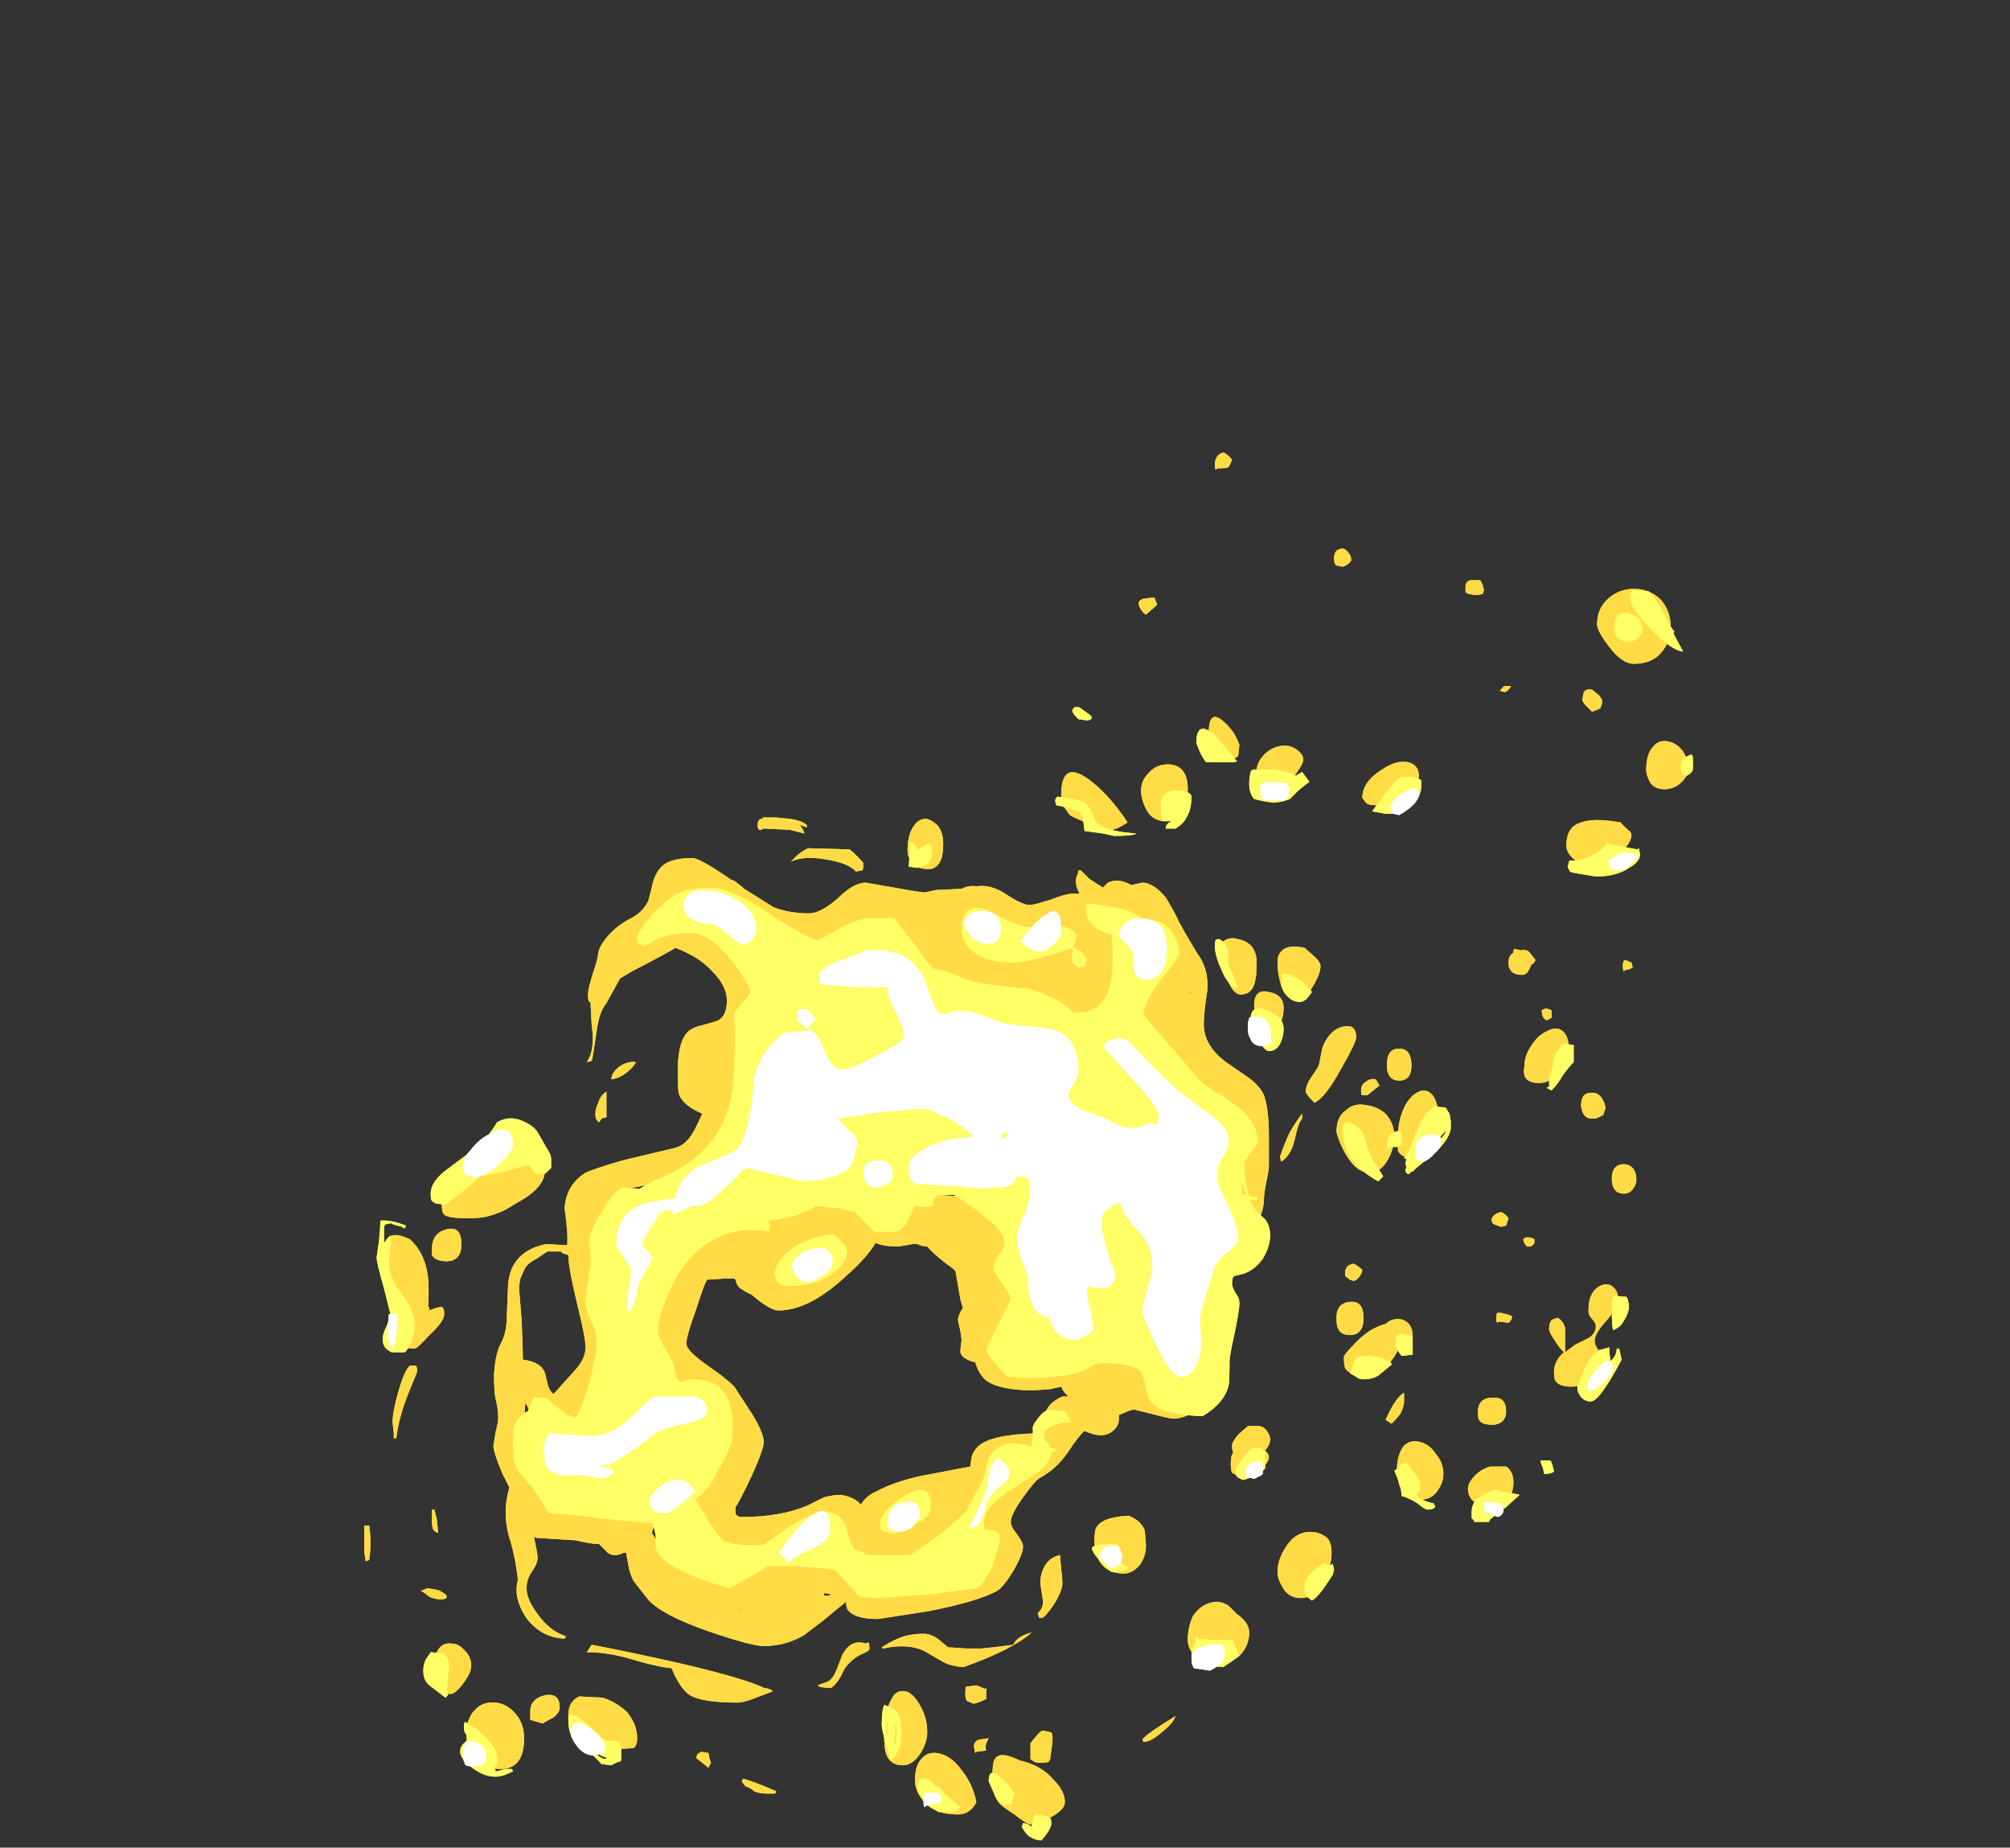 <?xml version="1.0" encoding="UTF-8" standalone="no"?>
<svg xmlns:ffdec="https://www.free-decompiler.com/flash" xmlns:xlink="http://www.w3.org/1999/xlink" ffdec:objectType="frame" height="526.05px" width="572.4px" xmlns="http://www.w3.org/2000/svg">
  <rect width="100%" height="100%" fill="#333333" stroke="none"/>
  <g transform="matrix(1.0, 0.0, 0.0, 1.0, 259.95, 395.85)">
    <use ffdec:characterId="1518" height="56.45" transform="matrix(7.0, 0.0, 0.0, 7.0, -156.2, -267.05)" width="54.05" xlink:href="#shape0"/>
    <use ffdec:characterId="1518" height="56.45" transform="matrix(7.0, 0.0, 0.0, 7.0, -156.2, -267.05)" width="54.05" xlink:href="#shape0"/>
  </g>
  <defs>
    <g id="shape0" transform="matrix(1.0, 0.0, 0.0, 1.0, 29.1, 50.75)">
      <path d="M23.7 -42.65 Q23.3 -42.15 22.55 -42.15 22.05 -42.15 21.5 -42.9 21.05 -43.5 21.05 -43.75 21.05 -44.4 21.5 -44.8 21.95 -45.2 22.55 -45.2 23.15 -45.2 23.6 -44.8 24.05 -44.35 24.05 -43.6 24.05 -43.1 23.7 -42.65 M24.5 -37.35 Q24.2 -37.05 23.8 -37.05 23.3 -37.05 23.15 -37.45 23.05 -37.65 23.05 -37.85 23.05 -38.5 23.35 -38.8 23.55 -39.05 23.9 -39.0 24.25 -38.95 24.5 -38.65 24.75 -38.35 24.75 -37.85 24.75 -37.6 24.5 -37.35 M16.4 -45.35 L16.45 -45.15 16.4 -45.0 Q16.3 -44.95 16.05 -44.95 L15.8 -45.0 Q15.75 -45.0 15.8 -45.0 15.75 -45.05 15.7 -45.05 L15.7 -45.3 Q15.7 -45.5 15.9 -45.55 L16.3 -45.55 16.4 -45.35 M6.2 -50.45 Q6.1 -50.2 6.05 -50.15 6.0 -50.1 5.6 -50.1 L5.55 -50.05 Q5.5 -50.05 5.5 -50.25 5.5 -50.65 5.85 -50.75 6.05 -50.65 6.2 -50.45 M3.1 -44.7 L3.15 -44.55 2.7 -44.15 Q2.6 -44.2 2.5 -44.35 2.4 -44.5 2.4 -44.65 2.45 -44.75 2.6 -44.8 L3.05 -44.85 Q3.05 -44.8 3.1 -44.7 M10.95 -46.65 Q11.05 -46.55 11.05 -46.35 10.9 -46.15 10.7 -46.1 L10.45 -46.15 Q10.35 -46.2 10.35 -46.45 10.35 -46.65 10.45 -46.75 10.5 -46.8 10.7 -46.85 10.85 -46.8 10.95 -46.65 M6.45 -38.4 L6.3 -38.3 Q6.2 -38.25 6.0 -38.25 L5.25 -39.3 Q5.25 -40.3 5.8 -39.85 6.3 -39.45 6.5 -38.85 L6.45 -38.4 M8.55 -38.8 Q8.85 -38.7 9.0 -38.5 9.1 -38.4 9.1 -38.25 9.1 -38.1 8.85 -37.75 8.55 -37.3 8.3 -37.1 L7.7 -37.1 Q7.3 -37.3 7.2 -37.45 L7.2 -37.8 Q7.2 -38.15 7.55 -38.5 8.0 -38.9 8.55 -38.8 M1.95 -35.7 Q1.45 -35.35 1.0 -35.35 L0.35 -35.65 Q-0.35 -35.95 -0.4 -36.0 L-0.65 -36.35 Q-0.75 -36.6 -0.75 -36.8 -0.75 -38.35 0.5 -37.35 0.95 -37.0 1.4 -36.45 1.8 -35.95 1.95 -35.7 M2.8 -37.7 Q3.05 -38.0 3.45 -38.05 3.85 -38.1 4.1 -37.9 4.4 -37.65 4.4 -37.05 4.4 -36.7 4.2 -36.3 3.95 -35.75 3.5 -35.75 2.9 -35.75 2.65 -36.35 2.5 -36.7 2.5 -37.0 2.5 -37.4 2.8 -37.7 M3.95 -31.85 Q4.1 -31.5 4.8 -30.35 5.25 -29.75 5.2 -28.9 5.05 -27.95 5.05 -27.5 5.05 -26.55 6.1 -25.85 L6.9 -25.3 Q7.35 -24.95 7.5 -24.6 7.7 -24.05 7.7 -22.95 L7.7 -21.75 Q7.7 -21.55 7.6 -21.1 7.5 -20.6 7.5 -20.4 7.5 -19.9 7.2 -19.35 L6.25 -20.7 6.3 -24.0 2.7 -26.4 2.05 -28.35 Q2.05 -29.5 2.85 -30.0 L1.85 -31.2 Q1.95 -30.8 1.95 -30.45 L1.3 -28.2 -1.0 -27.7 -5.95 -29.35 -7.35 -31.1 -9.65 -30.3 -12.15 -30.9 Q-12.95 -30.95 -13.5 -31.3 L-15.3 -32.15 Q-15.3 -31.95 -15.6 -31.6 L-14.55 -30.55 -13.2 -28.85 -14.35 -22.95 Q-14.7 -22.1 -15.3 -21.7 -16.2 -21.15 -18.45 -20.8 L-18.1 -20.3 Q-17.85 -20.05 -17.85 -19.8 L-18.15 -19.2 Q-18.5 -18.95 -19.25 -19.15 L-19.45 -13.05 -20.0 -12.0 Q-20.65 -11.15 -21.4 -11.15 L-22.25 -11.55 -22.55 -12.1 -22.65 -10.45 -20.25 -7.9 -17.3 -7.2 -17.4 -6.8 -17.25 -6.55 -15.8 -7.85 -15.8 -8.5 Q-15.8 -9.15 -15.3 -9.55 L-15.1 -12.7 -15.6 -12.5 Q-16.15 -12.3 -16.25 -12.3 -16.6 -12.3 -16.8 -12.9 L-17.25 -14.4 Q-17.25 -15.6 -16.8 -16.55 -16.4 -17.45 -15.35 -18.6 L-9.9 -20.85 -8.75 -20.75 -8.5 -21.05 -8.25 -21.05 Q-8.35 -20.8 -8.35 -20.6 L-6.9 -20.75 Q-5.7 -20.5 -4.85 -20.5 L-4.55 -20.5 Q-2.65 -20.5 -2.2 -19.25 L-2.2 -17.8 Q-2.2 -17.35 -2.35 -16.7 L-1.8 -13.75 1.15 -14.25 3.0 -13.2 4.9 -11.85 Q4.25 -11.45 3.85 -11.45 3.65 -11.45 3.1 -11.6 L2.3 -11.8 Q2.15 -11.85 1.85 -11.7 L1.6 -11.6 1.6 -11.45 Q1.6 -11.15 1.35 -10.95 0.95 -10.6 0.2 -10.95 0.0 -10.8 -0.5 -10.05 -0.95 -9.4 -1.6 -9.05 -1.8 -8.95 -2.3 -8.25 -2.8 -7.55 -2.8 -7.25 -2.8 -7.05 -2.55 -6.75 -2.3 -6.4 -2.3 -6.25 -2.3 -5.95 -2.7 -5.25 -3.1 -4.6 -3.35 -4.45 -4.15 -4.0 -6.25 -3.6 L-8.2 -3.3 Q-9.2 -3.3 -9.45 -3.7 -9.5 -3.8 -9.5 -4.0 -9.95 -3.65 -10.35 -3.3 L-11.2 -2.65 Q-11.95 -2.2 -12.85 -2.2 -13.35 -2.2 -15.1 -2.8 -17.1 -3.5 -17.6 -4.15 L-18.15 -4.85 Q-18.3 -5.15 -18.35 -5.45 L-18.45 -6.0 -18.55 -6.0 Q-18.7 -5.9 -18.9 -5.9 -19.15 -5.9 -19.3 -6.1 L-19.55 -6.35 Q-19.9 -6.35 -20.5 -6.5 L-22.1 -6.6 -22.2 -6.65 Q-22.05 -5.95 -22.05 -5.8 -22.05 -5.55 -22.3 -5.2 -22.5 -4.9 -22.5 -4.55 -22.5 -4.1 -22.05 -3.5 -21.55 -2.8 -20.9 -2.6 L-20.95 -2.5 Q-21.95 -2.55 -22.55 -3.4 -23.05 -4.2 -22.85 -4.9 -22.95 -5.75 -23.15 -6.45 -23.35 -7.0 -23.35 -7.7 -23.35 -8.1 -23.2 -8.65 L-23.5 -9.25 Q-23.85 -10.1 -23.85 -10.35 L-23.75 -10.95 Q-23.65 -11.3 -23.65 -11.5 -23.65 -11.65 -23.7 -12.0 -23.8 -12.4 -23.8 -12.55 -23.85 -13.2 -23.8 -13.5 -23.75 -14.15 -23.5 -14.6 -23.3 -15.0 -23.3 -15.7 L-23.25 -16.9 Q-23.15 -18.25 -21.7 -18.55 L-20.85 -18.5 Q-20.8 -18.9 -20.95 -20.0 -20.9 -20.95 -20.1 -21.45 -19.8 -21.6 -18.6 -21.95 L-16.5 -22.45 Q-16.05 -22.55 -15.75 -23.05 -15.6 -23.3 -15.35 -23.85 -16.15 -24.2 -16.3 -24.65 -16.35 -24.8 -16.35 -25.55 -16.35 -26.6 -16.05 -27.05 -15.85 -27.35 -15.35 -27.45 -14.8 -27.6 -14.7 -27.65 -14.35 -27.85 -14.35 -28.45 -14.35 -29.05 -14.95 -29.65 -15.5 -30.25 -16.45 -30.6 -16.65 -30.45 -18.2 -29.65 L-18.7 -29.35 Q-19.2 -28.45 -19.25 -28.35 -19.55 -28.0 -19.65 -27.2 -19.8 -26.15 -19.85 -26.0 L-20.05 -25.95 Q-19.7 -26.45 -19.85 -27.45 L-19.9 -28.4 -19.95 -28.4 Q-20.0 -28.45 -20.0 -28.7 -20.0 -28.9 -19.85 -29.4 -19.65 -30.0 -19.6 -30.25 -19.6 -30.55 -19.3 -30.95 -18.9 -31.45 -18.35 -31.75 -17.8 -32.0 -17.55 -32.5 -17.5 -32.65 -17.35 -33.3 -17.2 -33.75 -16.95 -33.95 -16.6 -34.25 -15.75 -34.25 -15.45 -34.25 -14.15 -33.35 L-14.1 -33.35 Q-14.0 -33.3 -13.7 -33.05 L-13.65 -33.0 -12.45 -32.25 Q-11.8 -32.0 -11.0 -32.0 -10.55 -32.0 -9.85 -32.6 -9.2 -33.25 -8.7 -33.25 L-6.7 -32.9 -6.3 -32.85 -5.85 -32.95 -4.8 -33.0 Q-4.5 -33.15 -4.2 -33.1 -3.6 -33.2 -2.95 -32.75 -2.5 -32.45 -2.15 -32.35 L-1.95 -32.35 Q-1.85 -32.35 -1.2 -32.55 -0.55 -32.8 -0.3 -32.8 L0.0 -32.8 -0.05 -32.9 Q-0.15 -33.1 -0.15 -33.3 -0.15 -33.45 -0.1 -33.55 -0.05 -33.65 -0.05 -33.75 L0.05 -33.75 0.4 -33.4 Q0.7 -33.2 0.95 -33.05 1.05 -33.15 1.15 -33.25 1.6 -33.45 2.1 -33.15 L2.55 -33.25 Q3.0 -33.25 3.5 -32.65 3.75 -32.25 3.95 -31.85 M4.5 -28.8 L4.45 -28.8 4.55 -28.7 4.5 -28.8 M7.2 -30.0 Q7.2 -29.45 7.15 -29.3 7.05 -28.7 6.55 -28.7 6.2 -28.7 5.9 -29.6 L5.7 -30.5 Q5.7 -30.8 5.9 -30.9 6.15 -31.05 6.45 -30.95 7.2 -30.8 7.2 -30.0 M8.2 -30.45 Q8.45 -30.75 9.15 -30.6 L9.6 -30.2 Q9.8 -30.0 9.8 -29.85 9.8 -29.55 9.5 -29.05 9.2 -28.5 8.85 -28.5 8.3 -28.5 8.15 -29.25 8.05 -29.6 8.05 -30.05 8.05 -30.3 8.2 -30.45 M21.15 -40.85 L21.25 -40.7 21.25 -40.5 Q21.2 -40.45 21.2 -40.35 L21.1 -40.3 20.85 -40.2 20.6 -40.45 Q20.45 -40.6 20.45 -40.7 L20.5 -40.95 Q20.55 -41.15 20.85 -41.1 L21.15 -40.85 M22.3 -35.4 Q22.45 -35.3 22.45 -35.2 22.45 -34.9 22.05 -34.5 L20.3 -34.05 Q19.8 -34.4 19.8 -34.75 19.8 -35.3 20.1 -35.55 20.65 -35.95 22.0 -35.7 L22.3 -35.4 M17.1 -41.05 Q17.2 -41.2 17.3 -41.25 L17.55 -41.25 Q17.45 -41.05 17.3 -41.0 L17.1 -41.05 M13.2 -36.65 Q12.75 -36.4 12.0 -36.4 11.75 -36.4 11.65 -36.5 L11.5 -36.7 Q11.5 -37.35 12.3 -37.85 12.9 -38.25 13.35 -38.15 13.8 -38.05 13.8 -37.6 13.8 -36.95 13.2 -36.65 M17.95 -30.5 Q18.25 -30.55 18.35 -30.35 L18.55 -30.1 18.45 -29.95 18.4 -29.95 18.3 -29.75 Q18.2 -29.5 18.0 -29.5 17.6 -29.5 17.5 -29.75 17.45 -29.8 17.45 -30.0 17.45 -30.3 17.65 -30.4 17.65 -30.55 17.7 -30.55 L17.95 -30.5 M22.5 -29.8 Q22.35 -29.7 22.2 -29.7 L22.15 -29.65 Q22.1 -29.65 22.1 -29.85 22.1 -30.1 22.2 -30.1 L22.45 -30.0 22.5 -29.8 M19.2 -27.75 L19.0 -27.65 Q18.8 -27.75 18.8 -28.05 18.95 -28.2 19.2 -28.05 L19.2 -27.75 M19.6 -27.25 Q19.9 -27.05 19.9 -26.5 L19.6 -25.65 Q19.2 -25.1 18.7 -25.1 18.2 -25.1 18.1 -25.4 18.05 -25.6 18.1 -25.8 18.1 -26.25 18.4 -26.65 18.65 -27.05 19.0 -27.2 19.35 -27.4 19.6 -27.25 M21.4 -24.1 L21.3 -23.8 21.2 -23.75 Q21.05 -23.65 20.85 -23.65 20.55 -23.65 20.45 -23.95 20.4 -24.1 20.4 -24.2 20.4 -24.7 20.8 -24.7 21.25 -24.75 21.4 -24.1 M12.2 -25.0 L11.7 -24.6 11.5 -24.6 Q11.45 -24.6 11.45 -24.8 11.45 -25.05 11.65 -25.15 11.8 -25.3 12.05 -25.25 L12.2 -25.0 M13.0 -26.5 Q13.5 -26.5 13.5 -25.8 13.5 -25.2 13.0 -25.2 12.65 -25.2 12.55 -25.5 12.5 -25.6 12.5 -25.85 12.5 -26.5 13.0 -26.5 M13.8 -24.75 Q14.15 -24.9 14.4 -24.55 14.65 -24.15 14.65 -23.1 14.65 -22.85 14.35 -22.5 14.0 -22.05 13.55 -22.05 13.1 -22.05 12.95 -22.35 12.95 -22.45 12.95 -22.95 12.95 -23.55 13.2 -24.1 13.45 -24.6 13.8 -24.75 M12.45 -23.85 Q12.8 -23.45 12.8 -22.95 12.8 -22.45 12.55 -22.0 12.25 -21.45 11.8 -21.45 11.25 -21.45 10.8 -22.25 10.55 -22.7 10.45 -23.1 10.45 -23.75 10.85 -24.0 11.15 -24.3 11.65 -24.2 12.1 -24.15 12.45 -23.85 M17.0 -19.3 Q16.85 -19.35 16.8 -19.4 L16.75 -19.55 Q16.85 -19.8 17.15 -19.85 17.3 -19.8 17.45 -19.6 L17.35 -19.3 17.15 -19.25 17.0 -19.3 M12.95 -14.25 Q12.85 -14.0 12.6 -13.7 L11.7 -13.15 Q11.05 -13.15 10.8 -13.5 10.75 -13.65 10.75 -13.95 10.75 -14.05 11.1 -14.4 11.45 -14.8 11.85 -15.05 12.2 -15.25 12.45 -15.3 12.65 -15.5 12.95 -15.5 13.2 -15.5 13.4 -15.3 13.55 -15.1 13.55 -14.8 13.55 -14.25 12.95 -14.25 M17.15 -15.75 L17.35 -15.7 Q17.55 -15.65 17.6 -15.6 17.55 -15.4 17.45 -15.35 L17.05 -15.4 17.0 -15.35 Q16.95 -15.35 16.95 -15.55 16.95 -15.8 17.05 -15.75 L17.15 -15.75 M21.65 -21.2 Q21.65 -21.8 22.15 -21.8 22.65 -21.75 22.65 -21.15 22.65 -21.0 22.55 -20.85 22.4 -20.6 22.15 -20.6 21.8 -20.6 21.7 -20.9 21.65 -21.05 21.65 -21.2 M18.5 -18.6 Q18.45 -18.5 18.35 -18.45 L18.2 -18.45 Q18.05 -18.6 18.05 -18.75 18.2 -18.9 18.5 -18.75 L18.5 -18.6 M19.75 -14.15 L20.15 -14.45 Q20.65 -14.7 20.75 -14.75 21.0 -14.95 21.0 -15.2 21.0 -15.35 20.85 -15.5 20.7 -15.65 20.7 -15.85 20.7 -16.7 21.3 -16.9 21.55 -16.95 21.7 -16.8 21.9 -16.65 21.9 -16.35 21.9 -15.95 21.4 -15.4 20.95 -14.9 20.95 -14.6 20.95 -14.45 21.1 -14.25 21.25 -14.1 21.25 -13.95 21.25 -13.6 21.0 -13.25 20.65 -12.75 20.0 -12.75 19.5 -12.75 19.35 -13.0 19.3 -13.1 19.3 -13.35 19.3 -13.8 19.7 -14.15 19.5 -14.35 19.35 -14.6 19.1 -14.95 19.1 -15.1 19.1 -15.35 19.2 -15.45 19.25 -15.5 19.45 -15.55 19.65 -15.45 19.75 -15.15 L19.75 -14.15 M11.25 -26.95 Q11.25 -26.75 10.65 -25.7 10.0 -24.5 9.55 -24.3 9.2 -24.65 9.2 -24.75 9.2 -25.0 9.4 -25.3 L9.7 -25.75 Q9.75 -25.85 9.8 -26.15 9.85 -26.45 9.9 -26.6 10.2 -27.3 10.75 -27.4 11.25 -27.5 11.25 -26.95 M7.1 -28.25 Q7.1 -28.95 7.7 -28.8 8.3 -28.7 8.3 -28.15 8.3 -27.95 8.25 -27.75 8.1 -27.3 7.85 -27.15 7.6 -27.25 7.35 -27.65 7.1 -28.0 7.1 -28.25 M8.15 -22.1 Q8.3 -22.55 8.55 -23.1 8.85 -23.6 9.05 -23.85 L9.05 -23.65 Q8.9 -23.5 8.75 -22.8 8.6 -22.15 8.2 -21.9 L8.15 -22.1 M11.0 -17.1 L10.8 -17.25 10.8 -17.45 Q10.8 -17.5 10.9 -17.65 11.05 -17.75 11.15 -17.75 11.35 -17.65 11.5 -17.5 11.5 -17.4 11.4 -17.25 11.3 -17.1 11.15 -17.05 L11.0 -17.1 M11.0 -14.85 Q10.6 -14.85 10.5 -15.15 10.45 -15.25 10.45 -15.55 10.45 -16.15 11.0 -16.2 11.55 -16.25 11.55 -15.55 11.55 -14.85 11.0 -14.85 M7.3 -11.15 Q7.55 -11.1 7.65 -10.9 7.75 -10.75 7.75 -10.6 7.75 -10.4 7.55 -10.15 7.7 -10.0 7.7 -9.9 7.7 -9.65 7.4 -9.45 7.15 -9.35 6.45 -9.1 6.3 -9.2 6.2 -9.25 6.15 -9.35 6.15 -9.6 6.15 -9.85 6.2 -10.0 L6.25 -10.05 Q6.2 -10.2 6.2 -10.35 6.2 -10.5 6.45 -10.8 L6.85 -11.15 7.3 -11.15 M2.45 -5.5 Q2.15 -5.15 1.8 -5.15 1.05 -5.15 0.75 -5.75 0.6 -6.1 0.6 -6.4 0.6 -6.95 0.7 -7.05 0.95 -7.45 2.0 -7.5 2.5 -7.3 2.65 -6.9 L2.7 -6.3 Q2.7 -5.85 2.45 -5.5 M4.6 -1.9 Q4.4 -2.15 4.4 -2.45 4.4 -2.95 4.6 -3.4 4.95 -3.95 5.55 -4.0 5.8 -4.0 6.05 -3.85 L6.4 -3.5 Q6.9 -3.15 6.9 -2.75 6.9 -2.25 6.55 -1.85 6.15 -1.5 5.5 -1.5 L4.6 -1.9 M10.2 -6.35 Q10.25 -6.3 10.25 -5.95 10.25 -5.5 9.95 -4.9 9.6 -4.15 9.0 -4.15 8.45 -4.15 8.2 -4.7 8.05 -4.95 8.05 -5.25 8.05 -5.7 8.4 -6.25 8.9 -7.0 9.7 -6.8 10.15 -6.65 10.2 -6.35 M17.45 -8.15 Q17.2 -7.8 16.95 -7.8 16.45 -7.8 16.15 -8.0 15.8 -8.2 15.8 -8.6 15.8 -8.85 16.1 -9.15 16.35 -9.4 16.7 -9.5 L17.35 -9.5 Q17.65 -9.3 17.65 -8.85 17.65 -8.5 17.45 -8.15 M16.8 -11.2 Q16.35 -11.2 16.25 -11.4 16.2 -11.5 16.2 -11.7 16.2 -12.3 16.8 -12.3 17.35 -12.35 17.35 -11.75 17.35 -11.45 17.15 -11.3 17.0 -11.2 16.8 -11.2 M13.2 -12.4 L13.2 -12.15 Q13.2 -11.95 13.05 -11.65 12.9 -11.45 12.7 -11.25 12.65 -11.25 12.6 -11.3 L12.45 -11.4 Q12.55 -11.65 12.75 -12.0 13.0 -12.4 13.2 -12.5 L13.2 -12.4 M13.85 -10.5 Q14.25 -10.4 14.5 -10.0 14.8 -9.65 14.8 -9.2 14.8 -8.85 14.55 -8.5 14.3 -8.15 13.85 -8.15 13.25 -8.15 13.0 -8.75 L12.9 -9.25 Q12.9 -10.0 13.2 -10.35 13.45 -10.6 13.85 -10.5 M3.35 1.3 Q2.9 1.7 2.6 1.7 L2.55 1.6 Q2.75 1.35 3.9 0.65 3.8 0.95 3.35 1.3 M-12.9 -35.9 L-12.35 -35.9 -11.85 -35.85 Q-11.35 -35.8 -11.1 -35.6 L-11.1 -35.5 -11.4 -35.6 Q-11.25 -35.45 -11.2 -35.25 L-11.8 -35.4 -12.85 -35.45 -12.95 -35.4 Q-13.1 -35.35 -13.1 -35.6 -13.1 -35.8 -12.95 -35.85 L-12.9 -35.8 -12.9 -35.9 M-6.25 -35.85 Q-6.0 -35.8 -5.75 -35.55 -5.55 -35.25 -5.55 -34.85 -5.55 -34.55 -5.6 -34.3 -5.75 -33.8 -6.15 -33.8 -6.65 -33.8 -6.85 -34.1 -7.0 -34.3 -7.0 -34.55 -7.0 -35.2 -6.75 -35.55 -6.55 -35.85 -6.25 -35.85 M-8.8 -34.05 L-8.8 -34.0 Q-8.8 -33.75 -8.85 -33.75 L-9.1 -33.7 Q-9.4 -34.05 -10.35 -34.2 -11.25 -34.35 -11.75 -34.1 L-11.45 -34.4 Q-11.25 -34.55 -11.05 -34.65 L-9.35 -34.6 Q-9.0 -34.3 -8.8 -34.05 M-25.75 -17.85 Q-26.2 -17.85 -26.35 -18.1 L-26.35 -18.35 Q-26.35 -19.0 -25.75 -19.15 -25.15 -19.3 -25.15 -18.55 -25.15 -18.25 -25.25 -18.1 -25.4 -17.85 -25.75 -17.85 M-25.95 -20.15 Q-25.95 -20.4 -25.65 -20.8 -25.35 -21.2 -24.9 -21.6 -23.65 -22.55 -22.4 -22.35 L-21.75 -21.55 Q-21.75 -20.85 -22.85 -20.25 L-23.35 -19.95 Q-23.65 -19.8 -24.0 -19.7 -24.3 -19.6 -24.9 -19.6 -25.7 -19.6 -25.85 -19.75 -25.95 -19.85 -25.95 -20.15 M-27.5 -18.85 L-27.25 -18.75 Q-26.7 -18.25 -26.55 -17.45 -26.45 -17.0 -26.5 -16.0 -26.45 -16.0 -26.45 -15.85 L-26.2 -15.95 -25.95 -16.0 -25.9 -15.95 Q-25.85 -15.9 -25.85 -15.7 -25.85 -15.4 -26.45 -14.85 -26.95 -14.3 -27.05 -14.3 -27.9 -14.3 -27.95 -15.05 -28.0 -15.45 -27.8 -16.2 L-28.35 -18.0 Q-28.35 -18.45 -28.25 -18.65 -28.05 -19.05 -27.5 -18.85 M-27.3 -12.5 Q-27.7 -11.5 -27.8 -10.65 L-27.9 -10.65 -27.9 -10.85 -27.95 -11.3 Q-27.95 -11.75 -27.7 -12.6 -27.45 -13.45 -27.25 -13.6 L-27.0 -13.6 Q-26.95 -13.55 -26.95 -13.35 L-27.3 -12.5 M-26.15 -7.35 L-26.1 -6.85 -26.1 -6.8 Q-26.25 -6.85 -26.3 -6.95 -26.35 -7.05 -26.35 -7.3 L-26.35 -7.75 -26.25 -7.75 -26.15 -7.35 M-29.1 -6.0 L-29.1 -7.1 -28.9 -7.1 Q-28.8 -6.4 -28.9 -5.7 L-29.05 -5.65 Q-29.05 -5.75 -29.1 -6.0 M-26.0 -4.1 Q-26.2 -4.1 -26.45 -4.2 -26.55 -4.3 -26.8 -4.45 L-26.65 -4.5 -26.55 -4.55 Q-26.05 -4.5 -25.95 -4.4 L-25.8 -4.3 Q-25.75 -4.25 -25.75 -4.2 -25.75 -4.1 -26.0 -4.1 M-26.3 -1.0 Q-26.3 -2.4 -25.55 -2.3 -25.25 -2.3 -25.0 -2.0 -24.75 -1.75 -24.75 -1.4 -24.75 -1.1 -25.1 -0.65 -25.4 -0.25 -25.6 -0.25 -26.15 -0.25 -26.25 -0.6 L-26.3 -1.0 M-8.3 -18.6 Q-8.65 -18.0 -9.5 -17.25 -11.0 -15.85 -12.25 -15.85 -12.6 -15.85 -13.35 -16.5 -13.6 -16.6 -13.8 -16.75 -13.95 -16.85 -14.0 -17.1 L-14.05 -17.15 -14.4 -17.15 -15.15 -17.1 Q-15.25 -17.0 -15.6 -15.9 -16.0 -14.8 -16.0 -14.5 -16.0 -14.2 -15.05 -13.55 -14.05 -12.85 -13.95 -12.6 L-13.3 -11.6 Q-12.85 -10.85 -12.85 -10.5 -12.85 -10.2 -13.35 -9.1 -13.85 -8.05 -14.0 -7.85 L-14.0 -7.6 Q-13.95 -7.45 -13.7 -7.45 -12.2 -7.45 -11.1 -7.9 L-10.4 -8.25 Q-10.0 -8.35 -9.7 -8.35 -9.15 -8.25 -8.9 -7.95 -8.7 -8.3 -8.25 -8.5 -7.6 -8.85 -6.55 -9.1 L-4.45 -9.5 -4.4 -9.85 Q-4.35 -10.1 -4.15 -10.3 -3.65 -10.8 -1.8 -10.85 L-1.45 -11.55 Q-1.3 -12.1 -0.7 -12.35 L-0.45 -12.35 Q-0.65 -12.5 -0.75 -12.75 L-1.2 -12.65 -1.85 -12.6 Q-3.25 -12.6 -3.8 -13.0 -4.1 -13.25 -4.25 -13.75 L-4.3 -13.75 Q-4.8 -13.9 -4.85 -14.15 -4.85 -14.35 -4.8 -14.65 L-4.85 -15.0 -4.95 -15.45 Q-4.95 -15.65 -4.75 -15.95 L-4.85 -16.3 -5.05 -17.45 -5.15 -17.55 Q-5.85 -18.05 -6.2 -18.45 -6.4 -18.45 -6.6 -18.55 L-6.8 -18.55 -7.35 -18.45 Q-8.0 -18.45 -8.3 -18.6 M-5.3 -19.3 L-5.3 -19.3 M-18.05 -25.95 Q-18.15 -25.75 -18.4 -25.55 -18.7 -25.3 -19.05 -25.25 -19.05 -25.5 -18.75 -25.75 -18.4 -26.0 -18.05 -25.95 M-19.25 -24.75 L-19.25 -24.25 Q-19.25 -23.9 -19.25 -23.7 -19.35 -23.7 -19.45 -23.65 L-19.55 -23.5 -19.65 -23.6 Q-19.7 -23.65 -19.7 -23.85 -19.7 -24.05 -19.6 -24.25 -19.5 -24.6 -19.25 -24.75 M-20.95 -18.15 Q-21.1 -18.2 -21.1 -18.25 L-21.65 -18.25 -22.1 -17.95 Q-22.4 -17.8 -22.55 -17.6 L-22.75 -17.15 Q-22.8 -16.95 -22.8 -16.7 L-22.7 -15.45 Q-22.65 -14.35 -22.65 -13.85 -21.9 -13.75 -21.75 -13.3 L-21.65 -12.9 Q-21.6 -12.6 -21.4 -12.45 L-20.5 -13.45 Q-20.1 -13.9 -20.1 -14.35 -20.1 -14.75 -20.45 -16.15 -20.8 -17.6 -20.8 -18.1 L-20.95 -18.15 M-19.85 -2.25 Q-18.25 -1.95 -16.05 -1.45 -13.55 -0.85 -12.85 -0.5 -12.5 -0.45 -12.5 -0.35 L-13.3 -0.05 Q-13.7 0.1 -13.9 0.1 -15.35 0.1 -15.85 -0.2 -16.25 -0.45 -16.6 -1.3 -17.2 -1.35 -18.35 -1.7 -19.25 -1.95 -20.05 -1.95 L-19.85 -2.25 M-19.4 -0.1 Q-18.8 0.1 -18.4 0.5 -18.0 1.0 -18.0 1.55 -18.0 1.85 -18.15 1.95 L-18.85 2.0 Q-19.35 2.0 -20.15 1.35 -20.8 0.8 -20.8 0.6 -20.8 0.05 -20.35 -0.15 L-19.4 -0.1 M-11.65 -5.95 Q-11.05 -6.1 -10.7 -5.85 L-9.7 -7.05 -10.0 -7.1 Q-10.35 -7.1 -11.45 -6.35 -11.9 -6.0 -12.35 -5.85 L-11.65 -5.95 M-13.8 -3.65 L-13.8 -3.7 -13.85 -3.65 -13.8 -3.65 M-3.7 -9.25 L-3.4 -8.9 Q-3.2 -8.7 -3.05 -8.65 L-2.3 -9.7 Q-2.7 -9.75 -3.15 -9.55 L-3.7 -9.25 M-4.05 -8.35 L-5.0 -6.8 -6.6 -5.9 -3.75 -6.7 Q-3.95 -7.15 -3.95 -7.3 -3.95 -7.65 -3.85 -7.8 L-3.4 -8.5 -3.7 -8.65 -3.95 -8.75 -4.05 -8.35 M-10.4 -4.25 L-10.2 -4.25 -10.1 -4.3 -10.35 -4.35 -10.35 -4.4 -10.4 -4.3 -10.4 -4.25 M-9.9 -1.2 L-9.65 -1.85 Q-9.3 -2.5 -8.7 -2.3 L-8.6 -2.35 Q-8.55 -2.3 -8.55 -2.1 -8.55 -2.0 -8.8 -1.9 -9.2 -1.75 -9.55 -1.3 L-9.7 -1.0 Q-9.85 -0.7 -10.1 -0.5 -10.6 -0.5 -10.65 -0.6 -10.55 -0.65 -10.25 -0.75 -10.05 -0.85 -9.9 -1.2 M-7.05 -0.35 Q-6.75 -0.25 -6.5 0.2 -6.2 0.7 -6.2 1.3 -6.2 1.75 -6.5 2.2 -6.8 2.65 -7.2 2.65 -7.75 2.65 -7.9 2.1 -7.95 1.85 -7.95 1.55 -7.95 0.45 -7.65 -0.05 -7.45 -0.45 -7.05 -0.35 M-6.35 -2.7 Q-6.0 -2.7 -5.65 -2.4 L-5.35 -2.15 -4.6 -2.1 -4.0 -2.1 -3.5 -2.15 -2.7 -2.25 Q-2.55 -2.6 -1.95 -2.75 -2.75 -2.05 -4.7 -1.35 -5.15 -1.35 -5.55 -1.55 L-6.15 -1.9 Q-6.85 -2.35 -8.0 -2.1 L-8.05 -2.15 Q-7.65 -2.4 -7.4 -2.5 -6.95 -2.7 -6.35 -2.7 M-1.45 -5.4 Q-1.25 -5.8 -0.8 -5.9 L-0.75 -5.35 Q-0.7 -4.9 -0.7 -4.75 -0.7 -4.5 -0.95 -4.05 -1.25 -3.55 -1.5 -3.35 L-1.65 -3.35 -1.7 -3.55 Q-1.45 -3.75 -1.5 -4.1 L-1.6 -4.75 Q-1.6 -5.1 -1.45 -5.4 M-4.6 -0.55 L-4.2 -0.6 Q-4.05 -0.55 -3.85 -0.45 L-3.8 -0.5 -3.8 -0.3 Q-3.8 0.05 -3.8 -0.05 L-4.0 0.05 -4.3 0.15 -4.55 0.05 Q-4.65 0.0 -4.65 -0.25 -4.65 -0.6 -4.6 -0.55 M-1.1 1.55 Q-1.1 1.75 -1.2 2.4 L-1.25 2.5 Q-1.35 2.55 -1.55 2.55 -1.8 2.55 -1.85 2.5 L-2.0 2.4 -2.0 1.75 -1.75 1.45 Q-1.55 1.2 -1.45 1.25 L-1.2 1.3 Q-1.1 1.3 -1.1 1.55 M-1.05 3.25 Q-0.6 3.7 -0.6 4.15 -0.6 4.45 -1.15 4.75 -1.65 5.05 -2.0 5.05 -2.15 5.05 -2.65 4.65 -3.2 4.3 -3.3 4.15 -3.45 3.95 -3.5 3.7 L-3.55 3.2 Q-3.55 2.5 -3.45 2.4 -3.25 2.05 -2.45 2.45 -1.55 2.65 -1.05 3.25 M-3.7 1.55 L-3.8 1.75 Q-3.85 1.95 -3.8 2.05 L-4.2 2.1 -4.25 2.15 -4.3 1.9 Q-4.3 1.65 -4.05 1.6 L-3.7 1.55 M-4.8 2.85 Q-4.35 3.4 -4.2 4.15 -4.45 4.65 -4.95 4.65 -5.95 4.65 -6.4 4.05 -6.7 3.65 -6.7 3.25 -6.7 2.6 -6.35 2.3 -6.05 2.05 -5.6 2.2 -5.15 2.35 -4.8 2.85 M-13.7 3.2 Q-13.4 3.25 -12.35 3.7 L-12.35 3.75 -12.4 3.8 -12.7 3.8 Q-13.05 3.8 -13.25 3.7 L-13.3 3.65 Q-13.45 3.55 -13.6 3.5 L-13.75 3.3 Q-13.7 3.25 -13.7 3.2 M-15.4 2.1 L-15.1 2.15 -15.05 2.4 -15.0 2.55 -15.1 2.75 -15.6 2.35 -15.55 2.2 -15.4 2.1 M-22.35 0.8 L-22.35 0.45 Q-22.35 -0.05 -21.75 -0.2 -21.15 -0.3 -21.15 0.3 -21.15 0.5 -21.4 0.7 L-21.85 0.95 -22.35 0.8 M-22.6 1.55 Q-22.6 2.8 -23.55 2.8 -24.4 2.8 -24.75 2.1 -24.95 1.75 -24.95 1.4 -24.95 0.7 -24.55 0.35 -24.25 0.05 -23.75 0.1 -23.3 0.15 -22.95 0.55 -22.6 0.95 -22.6 1.55" fill="#ffdc45" fill-rule="evenodd" stroke="none"/>
      <path d="M24.15 -43.4 L24.55 -42.65 Q24.05 -42.7 23.2 -43.6 22.4 -44.45 22.4 -44.8 22.4 -45.05 22.45 -45.1 L22.5 -45.15 23.15 -45.1 Q23.45 -44.8 23.9 -43.95 L23.95 -43.8 24.2 -43.45 24.15 -43.4 M23.4 -43.65 L23.4 -43.55 23.5 -43.55 23.4 -43.65 M24.9 -38.45 Q24.95 -38.45 24.95 -38.2 L24.95 -37.85 24.9 -37.75 24.85 -37.7 Q24.8 -37.65 24.7 -37.6 L24.5 -37.7 Q24.45 -37.8 24.45 -38.0 24.45 -38.15 24.55 -38.25 24.6 -38.35 24.85 -38.45 L24.9 -38.45 M22.7 -44.85 L22.65 -44.85 Q22.7 -44.7 22.85 -44.5 22.7 -44.7 22.7 -44.85 M22.75 -43.25 Q22.6 -43.05 22.35 -43.05 21.95 -43.05 21.8 -43.35 21.75 -43.45 21.75 -43.6 21.75 -44.35 22.35 -44.2 22.55 -44.15 22.75 -44.0 22.9 -43.8 22.9 -43.55 22.9 -43.4 22.75 -43.25 M7.05 -37.85 Q8.3 -37.9 8.65 -37.65 L8.8 -37.6 9.05 -37.75 9.35 -37.35 Q9.2 -37.25 8.9 -37.0 8.6 -36.7 8.55 -36.65 L8.25 -36.55 7.9 -36.5 7.55 -36.55 7.1 -36.65 Q6.95 -36.85 6.95 -36.95 6.9 -37.0 6.9 -37.3 6.9 -37.55 6.95 -37.7 6.95 -37.8 7.05 -37.85 M6.15 -38.15 L5.15 -38.15 Q5.05 -38.25 4.9 -38.55 4.75 -38.9 4.75 -38.95 4.75 -39.85 5.45 -39.3 5.7 -39.05 6.35 -38.25 L6.4 -38.2 Q6.4 -38.15 6.15 -38.15 M0.45 -40.05 L0.5 -39.95 Q0.45 -39.85 0.3 -39.85 L-0.05 -39.9 Q-0.3 -40.15 -0.3 -40.25 L-0.25 -40.35 -0.15 -40.4 Q0.0 -40.4 0.1 -40.3 L0.45 -40.05 M0.5 -36.1 L0.65 -35.75 Q0.9 -35.35 2.3 -35.25 2.2 -35.15 1.4 -35.15 L0.95 -35.25 0.2 -35.35 0.15 -35.75 Q0.1 -36.0 0.0 -36.15 -0.25 -36.2 -0.5 -36.3 L-0.95 -36.4 -1.0 -36.6 -0.95 -36.7 -0.9 -36.75 -0.25 -36.65 0.15 -36.55 Q0.4 -36.35 0.5 -36.1 M3.95 -37.0 Q4.2 -37.0 4.35 -36.95 4.55 -36.85 4.55 -36.75 4.55 -36.3 4.4 -36.0 4.25 -35.65 3.9 -35.45 L3.5 -35.45 Q3.5 -35.65 3.75 -35.75 L3.35 -35.75 Q3.3 -36.05 3.3 -36.45 3.3 -37.0 3.95 -37.0 M0.45 -32.4 L1.65 -32.2 Q2.4 -32.0 2.6 -31.7 3.3 -31.85 3.75 -31.25 4.05 -30.8 4.05 -30.4 4.05 -30.2 3.3 -29.3 2.6 -28.35 2.6 -27.9 2.6 -27.85 3.6 -26.7 L4.9 -25.2 Q5.15 -24.95 5.85 -24.55 L6.55 -24.05 Q7.25 -23.4 7.25 -22.7 7.25 -22.65 6.95 -22.25 6.75 -22.0 6.7 -21.8 L6.75 -21.1 Q6.8 -20.75 6.9 -20.5 7.25 -20.45 7.25 -20.4 L7.2 -20.35 6.95 -20.35 6.95 -20.25 Q7.15 -19.9 7.55 -19.55 7.75 -19.3 7.75 -18.9 7.75 -18.45 7.45 -17.95 7.05 -17.4 6.5 -17.3 L6.3 -17.25 Q6.2 -17.2 6.2 -16.95 6.2 -16.8 6.35 -16.55 6.5 -16.35 6.5 -16.15 6.5 -15.85 6.3 -14.9 6.1 -14.0 6.1 -13.8 6.1 -12.9 6.05 -12.75 5.85 -12.05 5.0 -11.55 3.6 -11.6 3.1 -11.95 2.75 -12.2 2.7 -12.7 2.6 -13.25 2.45 -13.4 2.1 -13.7 1.0 -13.7 0.8 -13.7 0.6 -13.65 0.35 -13.5 0.15 -13.4 -0.6 -13.1 -2.25 -13.1 L-2.95 -13.15 -3.45 -13.7 Q-3.8 -14.15 -3.8 -14.3 L-2.8 -16.3 Q-2.8 -16.45 -3.15 -16.95 -3.5 -17.4 -3.5 -17.55 -3.5 -17.75 -3.3 -18.1 -3.05 -18.45 -3.05 -18.55 -3.05 -19.05 -3.85 -19.65 -4.25 -20.0 -5.1 -20.55 L-5.75 -20.55 Q-5.9 -20.45 -5.95 -20.35 L-5.95 -20.15 Q-6.0 -20.0 -6.7 -20.1 L-7.0 -19.5 Q-7.15 -19.15 -7.5 -19.05 L-8.35 -19.05 -9.15 -19.85 -9.8 -20.0 -10.75 -20.1 Q-11.05 -19.85 -11.8 -19.65 -12.45 -19.5 -12.65 -19.5 L-12.6 -19.3 -12.65 -19.05 Q-14.75 -19.45 -16.15 -17.6 -16.6 -16.95 -16.9 -16.1 -17.15 -15.45 -17.15 -15.1 -17.15 -14.8 -17.0 -14.55 L-16.5 -13.65 Q-16.5 -13.55 -16.45 -13.3 -16.4 -13.1 -16.3 -12.95 L-16.1 -12.95 Q-15.95 -13.05 -15.75 -13.05 -14.45 -13.05 -14.2 -11.9 -14.1 -11.5 -14.1 -11.05 L-14.15 -10.55 Q-14.15 -10.35 -14.65 -9.45 -15.2 -8.35 -15.65 -8.2 -14.85 -6.8 -14.45 -6.45 -13.85 -6.3 -13.5 -6.3 L-13.0 -6.3 -12.8 -6.35 -11.75 -7.1 Q-10.85 -7.65 -10.35 -7.65 -9.7 -7.65 -9.5 -7.0 L-9.35 -6.5 Q-9.25 -6.2 -9.1 -6.1 -8.85 -6.05 -8.75 -5.95 -8.65 -5.9 -8.45 -5.9 L-6.9 -5.9 Q-5.7 -6.65 -4.75 -7.55 L-4.6 -7.7 -4.05 -8.75 Q-3.85 -9.05 -3.75 -9.7 -3.55 -10.3 -2.85 -10.45 -2.25 -10.45 -1.95 -10.3 L-1.95 -10.4 Q-1.9 -10.8 -1.9 -11.0 -1.95 -11.15 -1.7 -11.45 -1.45 -11.8 -1.2 -11.8 L-0.6 -11.75 Q-0.55 -11.7 -0.35 -11.35 L-0.45 -11.3 Q-0.9 -11.3 -1.2 -11.1 -1.45 -10.95 -1.45 -10.8 -1.45 -10.65 -1.3 -10.45 -1.2 -10.35 -1.2 -10.25 L-1.0 -10.25 -0.95 -10.15 -1.15 -10.05 Q-1.2 -9.65 -1.65 -9.3 L-2.65 -8.65 Q-3.35 -8.2 -3.6 -7.9 -4.0 -7.5 -3.85 -6.95 L-3.5 -6.9 -3.35 -6.85 Q-3.25 -6.8 -3.25 -6.55 -3.25 -6.35 -3.45 -5.8 -3.6 -5.3 -3.65 -5.2 -3.75 -5.15 -3.85 -4.9 -3.9 -4.75 -4.2 -4.55 L-6.1 -4.3 -8.25 -4.15 -8.95 -4.2 -9.4 -4.7 -9.95 -5.3 -10.85 -5.4 -11.55 -5.45 -12.75 -5.45 Q-12.85 -5.3 -13.55 -4.95 -14.2 -4.55 -14.25 -4.55 -17.05 -5.35 -17.25 -6.2 L-17.25 -6.7 Q-17.3 -7.0 -17.4 -7.2 L-18.65 -7.3 -20.75 -7.55 -21.6 -7.6 Q-22.05 -8.45 -22.75 -9.2 -23.05 -9.55 -23.05 -10.25 -23.05 -11.0 -23.0 -11.15 -22.85 -11.55 -22.45 -11.75 L-22.2 -12.3 -21.7 -12.3 -21.3 -11.95 -20.85 -11.6 -20.5 -11.5 Q-20.3 -11.75 -19.95 -12.9 -19.65 -14.05 -19.65 -14.5 -19.65 -15.05 -19.9 -15.45 -20.1 -15.9 -20.1 -16.25 L-20.05 -16.8 Q-19.95 -17.25 -19.95 -17.45 -19.85 -17.7 -19.9 -18.05 L-19.95 -18.65 Q-19.95 -19.05 -19.45 -19.85 -18.95 -20.7 -18.6 -20.85 L-17.9 -20.8 Q-17.65 -20.95 -17.35 -21.1 L-17.3 -21.15 -17.1 -21.2 -16.5 -21.5 Q-14.75 -22.4 -14.25 -24.2 -14.05 -25.0 -14.05 -26.1 -14.0 -26.75 -14.05 -27.9 -14.05 -28.0 -13.75 -28.35 -13.4 -28.7 -13.4 -28.8 -13.4 -29.1 -14.15 -30.05 -15.05 -31.2 -15.8 -31.2 -16.55 -31.2 -17.2 -30.95 -17.5 -30.8 -17.7 -30.65 L-17.9 -30.75 Q-18.0 -30.8 -18.0 -31.0 -18.0 -31.2 -17.6 -31.7 -17.25 -32.15 -16.95 -32.35 -16.5 -32.8 -16.1 -32.9 -15.55 -33.1 -14.55 -33.0 -13.55 -32.65 -12.5 -31.9 -11.45 -31.2 -10.7 -30.9 -10.5 -30.95 -9.75 -31.4 -9.0 -31.8 -8.55 -31.8 L-7.55 -31.8 Q-7.3 -31.5 -6.65 -30.65 -6.1 -29.85 -5.95 -29.75 -5.55 -29.7 -5.3 -29.6 L-4.85 -29.4 Q-4.2 -29.1 -2.15 -28.95 -1.8 -28.9 -1.2 -28.6 -0.55 -28.3 -0.25 -27.95 L0.3 -28.0 Q1.05 -28.2 1.25 -29.15 1.35 -29.5 1.35 -30.5 L1.3 -31.15 Q0.75 -31.25 0.45 -31.6 0.15 -31.95 0.3 -32.4 L0.45 -32.4 M0.3 -30.15 L0.2 -29.85 0.0 -29.8 Q-0.3 -29.9 -0.3 -30.1 -0.35 -30.2 -0.3 -30.4 L-0.25 -30.5 Q-0.25 -30.55 -0.45 -30.55 -0.8 -30.4 -1.25 -30.3 -2.1 -30.0 -2.7 -30.0 -3.95 -30.0 -4.5 -30.6 -4.8 -30.95 -4.8 -31.35 -4.8 -31.85 -4.55 -32.1 -4.2 -32.4 -3.4 -31.95 -2.45 -31.45 -2.05 -31.45 L-1.2 -31.5 Q-0.25 -31.5 -0.15 -31.1 -0.1 -30.9 -0.3 -30.65 L0.05 -30.45 0.3 -30.15 M5.5 -30.7 Q5.5 -30.95 5.6 -30.95 L5.7 -30.95 Q6.0 -30.75 6.05 -30.4 L6.05 -30.0 Q6.05 -29.9 6.25 -29.5 L6.45 -28.95 Q6.05 -29.0 5.75 -29.75 5.5 -30.3 5.5 -30.7 M8.25 -29.55 Q8.55 -29.55 8.95 -29.3 9.3 -29.05 9.45 -28.8 L9.3 -28.6 Q9.15 -28.4 8.95 -28.4 8.6 -28.4 8.35 -28.75 8.25 -28.95 8.2 -29.1 L8.25 -29.55 M13.5 -37.55 L13.85 -37.45 13.9 -37.4 13.9 -37.2 Q13.9 -36.85 13.65 -36.5 13.25 -36.0 12.45 -36.05 L11.9 -36.15 Q12.8 -37.4 13.05 -37.55 L13.5 -37.55 M22.35 -33.85 Q21.85 -33.5 21.0 -33.5 L20.4 -33.6 Q20.05 -33.65 19.95 -33.7 L19.85 -33.9 19.9 -34.05 Q19.9 -34.15 19.95 -34.15 20.45 -34.1 21.0 -34.45 21.25 -34.6 21.45 -34.85 L22.15 -34.7 22.7 -34.6 22.75 -34.65 22.8 -34.4 Q22.8 -34.1 22.35 -33.85 M20.1 -26.65 L20.1 -25.95 Q19.9 -25.75 19.65 -25.4 19.45 -25.05 19.2 -24.8 L19.0 -24.9 19.15 -25.0 19.1 -25.0 19.1 -25.25 Q19.1 -25.4 19.25 -25.75 L19.25 -25.9 Q19.25 -26.1 19.35 -26.25 19.45 -26.45 19.65 -26.7 L20.1 -26.65 M14.4 -24.15 L14.9 -24.1 14.95 -24.0 15.05 -23.85 15.1 -23.55 15.1 -23.3 Q15.1 -22.9 14.5 -22.3 14.2 -22.05 13.7 -21.65 L13.55 -21.5 13.5 -21.5 13.4 -21.4 Q13.25 -21.4 13.25 -21.6 L13.3 -21.65 13.25 -21.85 13.3 -22.0 13.2 -22.05 Q13.35 -22.2 13.7 -23.1 14.0 -23.85 14.4 -24.15 M11.95 -21.95 Q12.2 -21.55 12.35 -21.3 L12.15 -21.1 Q11.35 -21.55 11.05 -22.05 10.7 -22.55 10.7 -23.2 10.7 -23.65 11.1 -23.45 11.55 -23.2 11.65 -22.7 11.65 -22.5 11.95 -21.95 M12.65 -22.5 L12.6 -22.4 Q12.5 -22.4 12.5 -22.65 12.5 -22.85 12.6 -22.95 12.7 -23.1 12.95 -23.15 L13.1 -23.1 Q13.1 -23.05 13.1 -22.8 L13.1 -22.6 12.95 -22.5 12.65 -22.5 M14.9 -23.15 L14.75 -23.0 14.35 -22.5 Q14.75 -22.85 14.9 -23.1 L14.9 -23.15 M13.4 -14.85 L13.55 -14.75 13.55 -14.05 13.1 -14.0 12.95 -14.2 Q12.85 -14.35 12.85 -14.6 12.85 -14.8 12.95 -14.85 L13.05 -14.9 13.4 -14.85 M22.25 -16.4 L22.3 -16.3 22.35 -16.05 Q22.35 -15.75 22.15 -15.45 22.0 -15.15 21.7 -15.05 21.65 -15.3 21.65 -15.8 L21.65 -16.25 Q21.7 -16.4 21.75 -16.45 L22.25 -16.4 M21.55 -14.15 L21.6 -13.8 Q21.85 -14.0 21.85 -14.3 L21.95 -14.3 22.05 -13.85 Q21.15 -12.15 20.8 -12.15 20.5 -12.15 20.35 -12.4 20.25 -12.55 20.25 -12.65 20.25 -12.85 20.45 -13.25 20.55 -13.55 20.75 -13.85 20.9 -14.05 21.1 -14.2 L21.15 -14.25 21.2 -14.25 Q21.35 -14.3 21.55 -14.35 L21.55 -14.15 M8.2 -26.8 Q8.05 -26.4 7.7 -26.4 7.5 -26.4 7.2 -27.0 L6.95 -27.65 Q6.95 -28.35 7.65 -28.05 8.3 -27.8 8.3 -27.3 8.3 -27.05 8.2 -26.8 M6.8 -20.55 Q6.7 -20.8 6.6 -21.1 L6.6 -20.55 6.8 -20.55 M11.2 -13.85 Q11.35 -14.1 12.15 -13.95 12.5 -13.85 12.65 -13.75 L12.7 -13.65 12.15 -13.2 Q11.9 -13.05 11.55 -13.05 11.35 -13.05 11.25 -13.15 L11.0 -13.3 11.2 -13.85 M7.55 -10.1 L7.55 -9.8 Q7.55 -9.5 7.55 -9.45 7.45 -9.25 7.1 -9.1 L6.65 -8.95 6.45 -9.05 Q6.35 -9.1 6.35 -9.3 6.35 -9.5 6.65 -9.85 6.9 -10.2 7.05 -10.25 L7.4 -10.25 7.55 -10.1 M1.05 -6.35 L1.55 -6.35 Q1.75 -6.05 1.7 -5.55 2.0 -5.45 2.0 -5.35 1.7 -5.2 1.35 -5.2 1.25 -5.2 0.9 -5.6 0.5 -6.0 0.5 -6.2 0.6 -6.3 1.05 -6.35 M4.6 -2.15 Q4.7 -2.2 4.7 -2.4 4.7 -2.65 4.75 -2.6 L4.8 -2.5 5.35 -2.45 6.2 -2.45 6.25 -2.4 6.3 -2.2 6.35 -2.15 6.5 -1.8 6.15 -1.55 5.85 -1.35 5.0 -1.4 4.65 -1.65 Q4.55 -1.75 4.55 -1.9 4.55 -2.1 4.6 -2.15 M10.3 -5.55 L10.35 -5.3 10.3 -5.1 10.0 -4.65 Q9.7 -4.2 9.45 -4.05 9.25 -4.2 9.2 -4.25 9.15 -4.35 9.15 -4.65 9.15 -4.9 9.45 -5.2 L9.9 -5.55 10.25 -5.5 10.3 -5.55 M20.6 -12.7 L20.6 -12.7 M19.15 -9.75 Q19.2 -9.7 19.25 -9.5 L19.3 -9.3 Q19.2 -9.2 18.9 -9.2 L18.85 -9.45 Q18.75 -9.65 18.75 -9.75 L19.15 -9.75 M17.9 -8.35 L17.35 -7.85 16.7 -7.35 16.65 -7.25 16.05 -7.25 16.05 -7.3 15.95 -7.4 15.95 -7.65 Q15.95 -8.0 16.2 -8.2 16.4 -8.35 16.8 -8.55 L17.0 -8.55 17.05 -8.5 17.45 -8.45 17.9 -8.35 M13.65 -9.2 Q13.85 -8.9 13.85 -8.8 L13.85 -8.5 13.8 -8.5 13.7 -8.4 Q13.75 -8.15 14.4 -8.0 L14.45 -7.9 Q14.5 -7.85 14.45 -7.85 14.4 -7.75 14.15 -7.75 14.05 -7.75 13.75 -8.0 13.35 -8.25 13.1 -8.3 13.1 -8.5 13.0 -8.85 L12.8 -9.35 12.85 -9.35 12.9 -9.4 13.0 -9.4 Q13.0 -9.55 13.1 -9.6 L13.3 -9.65 13.65 -9.2 M-6.05 -34.75 Q-6.0 -34.7 -6.0 -34.5 -6.0 -34.25 -6.15 -34.05 -6.35 -33.9 -6.6 -33.85 L-6.95 -33.9 Q-6.9 -34.55 -6.9 -34.9 -6.65 -34.85 -6.65 -34.6 -6.7 -34.55 -6.1 -34.85 L-6.05 -34.75 M-24.4 -21.3 Q-24.65 -21.05 -25.15 -20.65 L-25.8 -20.15 -26.2 -20.2 -26.35 -20.3 Q-26.4 -20.35 -26.4 -20.6 -26.4 -21.05 -25.85 -21.5 L-25.05 -22.1 Q-24.55 -22.45 -24.15 -22.85 -23.85 -23.25 -23.7 -23.5 -23.2 -23.8 -22.65 -23.55 -22.2 -23.35 -22.05 -23.1 L-21.65 -22.4 Q-21.5 -22.2 -21.5 -22.0 -21.5 -21.75 -21.5 -21.65 L-21.7 -21.45 Q-21.8 -21.4 -22.0 -21.4 -22.2 -21.4 -22.25 -21.55 -22.35 -21.75 -22.5 -21.75 L-23.4 -21.5 -24.4 -21.3 M-28.05 -18.9 Q-28.0 -18.65 -28.05 -18.4 L-28.1 -17.85 Q-28.1 -17.15 -27.55 -16.5 -27.05 -15.85 -27.05 -15.2 -27.05 -14.95 -27.15 -14.7 -27.25 -14.35 -27.45 -14.15 L-28.0 -14.15 Q-28.25 -14.3 -28.25 -14.35 -28.35 -14.45 -28.35 -14.7 -28.35 -14.9 -28.2 -15.2 -28.05 -15.55 -28.05 -15.75 L-28.3 -16.75 Q-28.6 -17.8 -28.6 -18.0 L-28.5 -18.7 Q-28.45 -19.2 -28.45 -19.5 -28.05 -19.55 -27.4 -19.3 L-27.45 -19.2 -27.5 -19.2 Q-27.55 -19.2 -27.55 -19.25 -28.0 -19.35 -28.0 -19.4 L-28.25 -19.35 -28.3 -19.25 -28.3 -18.6 -28.2 -18.7 -28.05 -18.9 M-26.6 -1.65 L-26.4 -1.95 -25.9 -1.9 -25.75 -1.75 Q-25.65 -1.65 -25.65 -1.4 L-25.7 -0.8 Q-25.75 -0.4 -25.7 -0.2 L-25.8 -0.1 -26.45 -0.6 Q-26.7 -0.8 -26.7 -1.2 -26.7 -1.45 -26.6 -1.65 M-9.55 -18.5 Q-9.45 -18.35 -9.45 -18.3 -9.45 -17.8 -10.0 -17.4 -10.65 -16.85 -11.85 -16.85 -12.25 -16.85 -12.35 -17.1 L-12.4 -17.35 Q-12.4 -17.75 -11.85 -18.25 -11.1 -18.85 -10.0 -18.95 -9.7 -18.7 -9.55 -18.5 M-6.35 -7.35 L-7.55 -6.75 -8.05 -6.9 -8.1 -7.0 -8.1 -7.35 Q-8.1 -7.45 -7.8 -7.8 -7.45 -8.1 -7.05 -8.35 -6.05 -8.9 -6.05 -7.9 -6.05 -7.55 -6.35 -7.35 M-3.2 3.15 Q-2.85 3.45 -2.65 3.8 L-2.75 4.1 -2.75 4.2 Q-2.75 4.25 -3.0 4.25 -3.3 4.25 -3.5 3.75 L-3.7 3.3 Q-3.7 2.7 -3.2 3.15 M-5.55 3.75 L-4.85 4.35 -5.05 4.55 -5.75 4.55 -5.95 4.4 Q-6.15 4.35 -6.2 4.15 L-6.4 3.95 Q-6.6 3.75 -6.6 3.6 -6.6 2.9 -6.0 3.35 L-5.85 3.5 Q-5.7 3.55 -5.6 3.65 L-5.55 3.75 M-1.15 5.0 Q-1.15 5.25 -1.55 5.7 -1.85 5.7 -2.1 5.5 -2.25 5.35 -2.35 5.15 L-2.3 5.0 Q-2.25 5.0 -2.1 5.05 L-1.95 5.15 -1.9 4.9 Q-1.85 4.7 -1.8 4.65 L-1.4 4.7 -1.25 4.75 Q-1.15 4.8 -1.15 5.0 M-7.3 0.75 Q-7.25 0.9 -7.25 1.4 -7.25 1.65 -7.3 1.9 -7.45 2.25 -7.7 2.45 -7.75 2.25 -7.9 1.7 -8.05 1.2 -8.05 1.0 -8.05 0.4 -7.95 0.2 -7.4 0.35 -7.3 0.75 M-7.8 1.4 Q-7.8 0.85 -7.85 0.85 L-7.85 1.4 -7.8 1.4 M-7.5 0.95 Q-7.5 1.55 -7.55 1.75 L-7.5 1.8 Q-7.45 1.6 -7.45 1.3 -7.45 1.0 -7.5 0.95 M-20.2 0.85 Q-20.0 1.0 -19.8 1.2 L-19.7 1.3 Q-19.4 1.7 -18.95 1.65 -18.75 1.65 -18.7 1.75 -18.65 1.85 -18.65 2.15 L-18.65 2.45 -18.7 2.5 Q-18.8 2.5 -19.05 2.65 L-19.45 2.6 Q-19.8 2.2 -20.5 1.65 -20.8 1.45 -20.8 0.8 L-20.8 0.6 Q-20.4 0.6 -20.25 0.8 L-20.2 0.85 M-19.2 2.35 Q-19.45 2.3 -19.7 2.1 L-19.7 2.2 -19.35 2.4 -19.2 2.35 M-20.55 0.8 L-20.65 0.75 Q-20.6 0.8 -20.55 0.9 L-20.55 0.8 M-23.05 2.9 L-23.4 3.05 Q-24.0 3.25 -24.65 2.8 -25.2 2.4 -25.2 2.1 -25.2 1.9 -25.05 1.75 -24.9 1.65 -24.9 1.55 L-24.95 1.4 Q-25.05 1.3 -25.05 1.1 -25.05 0.85 -24.95 0.9 L-24.9 0.95 Q-24.35 1.25 -23.95 1.75 -23.5 2.35 -23.8 2.75 L-23.75 2.9 -23.35 2.8 -23.1 2.8 -23.05 2.9" fill="#ffff66" fill-rule="evenodd" stroke="none"/>
      <path d="M8.5 -37.15 L8.55 -37.05 8.45 -36.65 8.35 -36.6 7.6 -36.6 7.45 -36.65 7.4 -36.7 Q7.35 -36.75 7.35 -37.0 L7.35 -37.2 7.45 -37.3 7.75 -37.35 8.45 -37.3 8.5 -37.15 M2.7 -29.3 Q2.25 -29.3 2.2 -29.8 2.15 -30.1 2.2 -30.4 L1.9 -30.75 Q1.6 -31.0 1.6 -31.1 1.6 -31.4 1.9 -31.65 2.2 -31.85 2.55 -31.8 3.55 -31.75 3.55 -30.6 3.55 -29.3 2.7 -29.3 M13.75 -37.05 Q13.8 -37.0 13.8 -36.8 13.8 -36.7 13.6 -36.45 13.3 -36.15 13.0 -36.0 L12.75 -36.05 Q12.65 -36.1 12.65 -36.3 12.65 -36.55 13.0 -36.8 13.3 -37.0 13.55 -37.1 L13.75 -37.05 M22.4 -33.95 Q22.25 -33.75 21.95 -33.75 21.7 -33.75 21.65 -33.8 L21.55 -33.95 21.5 -34.15 Q21.75 -34.35 22.1 -34.45 22.4 -34.5 22.75 -34.35 L22.4 -33.95 M14.65 -22.95 Q14.7 -22.9 14.7 -22.7 14.7 -22.45 14.45 -22.25 14.25 -22.0 14.0 -21.9 L13.75 -21.95 Q13.65 -22.0 13.65 -22.25 13.65 -22.6 13.75 -22.75 13.95 -23.05 14.5 -23.0 L14.65 -22.95 M7.8 -26.8 L7.75 -26.7 7.7 -26.65 Q7.65 -26.6 7.45 -26.6 7.05 -26.6 6.95 -26.9 6.85 -27.05 6.85 -27.25 L6.85 -27.55 6.9 -27.75 Q7.3 -27.9 7.6 -27.65 7.8 -27.4 7.8 -27.0 L7.8 -26.8 M5.8 -22.05 Q5.6 -21.8 5.6 -21.3 5.6 -20.95 6.05 -20.1 6.45 -19.25 6.45 -18.8 6.45 -18.55 6.05 -18.25 5.6 -17.9 5.45 -17.5 L5.0 -16.0 Q4.9 -15.75 4.9 -15.35 L4.95 -14.5 Q4.95 -14.15 4.8 -13.75 4.6 -13.15 4.15 -13.15 3.7 -13.15 3.1 -14.45 2.55 -15.6 2.55 -15.8 2.55 -16.05 2.75 -16.7 2.95 -17.35 2.95 -17.65 2.95 -18.5 2.4 -19.05 1.75 -19.75 1.65 -20.25 1.05 -20.0 0.95 -19.75 0.9 -19.65 0.9 -19.25 0.9 -19.05 1.15 -18.2 L1.45 -17.35 Q1.45 -17.05 1.25 -16.85 0.95 -16.65 0.3 -16.85 L0.3 -16.5 Q0.3 -16.3 0.45 -15.85 0.55 -15.35 0.55 -15.15 0.55 -15.0 0.3 -14.85 0.0 -14.65 -0.2 -14.65 -0.75 -14.65 -1.05 -15.1 -1.2 -15.35 -1.2 -15.55 -1.8 -15.6 -2.0 -16.3 -2.1 -16.7 -2.1 -17.1 -2.1 -17.25 -2.2 -17.5 L-2.4 -18.0 Q-2.55 -18.55 -2.55 -18.85 -2.55 -19.1 -2.3 -19.65 -2.05 -20.15 -2.05 -20.55 -2.05 -20.85 -2.05 -21.2 -2.1 -21.2 -2.2 -21.25 -2.25 -21.3 -2.45 -21.3 -2.55 -21.3 -2.65 -21.1 -2.8 -20.9 -3.15 -20.85 L-3.55 -20.85 -4.0 -20.8 -4.95 -20.9 -6.7 -21.0 Q-6.85 -21.15 -6.9 -21.25 -6.95 -21.4 -6.95 -21.7 -6.95 -22.1 -6.25 -22.45 -5.6 -22.85 -4.4 -22.9 L-4.35 -22.95 Q-4.85 -23.4 -5.4 -23.7 L-5.45 -23.7 -5.5 -23.75 Q-5.7 -23.75 -5.9 -23.95 -6.3 -24.05 -6.6 -24.05 L-8.2 -23.9 -9.85 -23.65 Q-9.55 -23.4 -9.4 -23.15 -9.2 -23.1 -9.15 -22.95 -9.05 -22.8 -9.05 -22.7 -9.05 -22.4 -9.2 -22.0 -9.35 -21.6 -9.55 -21.5 -9.9 -21.3 -10.55 -21.15 L-11.25 -21.1 -13.6 -21.65 Q-13.95 -21.25 -14.35 -20.9 -15.15 -20.1 -15.55 -20.1 L-15.8 -20.1 Q-16.2 -19.85 -16.6 -19.75 L-16.55 -19.95 -17.05 -19.85 -17.5 -19.15 -17.8 -18.6 Q-17.8 -18.5 -17.6 -18.3 -17.4 -18.1 -17.4 -18.0 -17.4 -17.85 -17.65 -17.45 L-17.95 -16.9 -18.05 -16.4 Q-18.15 -16.05 -18.25 -15.85 L-18.4 -15.8 Q-18.45 -16.1 -18.35 -16.65 -18.25 -17.3 -18.25 -17.45 -18.25 -17.6 -18.55 -18.0 -18.85 -18.45 -18.85 -18.55 -18.85 -19.9 -17.55 -20.25 L-16.55 -20.4 -16.4 -20.45 -16.4 -20.65 Q-16.2 -21.25 -15.6 -21.65 -15.45 -21.75 -14.65 -22.05 -14.0 -22.3 -13.85 -22.5 -13.75 -22.65 -13.65 -22.95 L-13.5 -23.45 Q-13.35 -23.95 -13.25 -25.25 -13.0 -26.45 -12.0 -27.15 L-11.45 -27.2 -11.0 -27.25 Q-10.7 -27.25 -10.4 -26.45 -10.05 -25.65 -9.7 -25.65 -9.25 -25.65 -8.2 -26.25 -7.15 -26.8 -7.15 -26.95 -7.15 -27.3 -7.45 -27.9 -7.8 -28.6 -7.85 -29.0 L-9.15 -29.0 -9.75 -29.05 -10.5 -29.1 -10.55 -29.15 Q-10.6 -29.2 -10.6 -29.45 -10.6 -29.75 -9.85 -30.05 -8.95 -30.35 -8.7 -30.5 -7.75 -30.6 -7.05 -30.2 -6.45 -29.8 -6.2 -29.0 -5.85 -27.9 -5.6 -27.9 -5.55 -27.85 -5.35 -27.95 L-4.95 -28.05 Q-4.5 -28.05 -3.95 -27.85 -3.2 -27.55 -2.95 -27.5 L-1.95 -27.4 Q-1.3 -27.35 -1.0 -27.25 -0.05 -26.95 -0.05 -25.55 -0.05 -25.4 -0.25 -25.05 -0.45 -24.75 -0.45 -24.65 -0.45 -24.2 0.25 -23.95 1.1 -23.65 1.35 -23.5 1.85 -23.2 2.3 -23.3 2.5 -23.3 2.85 -23.5 L3.1 -23.4 3.1 -23.35 Q3.2 -23.5 3.2 -23.75 3.2 -24.15 2.1 -25.3 1.0 -26.55 0.95 -26.6 1.05 -26.75 1.25 -26.85 1.4 -26.9 1.55 -26.95 L1.95 -26.85 2.8 -25.95 Q3.45 -25.3 4.05 -24.75 L5.4 -23.75 Q6.05 -23.3 6.05 -22.75 6.05 -22.35 5.8 -22.05 M7.4 -9.7 Q7.45 -9.7 7.45 -9.5 L7.45 -9.2 7.4 -9.15 7.1 -9.0 6.8 -9.1 6.75 -9.05 6.75 -9.25 Q6.75 -9.5 6.9 -9.6 7.05 -9.75 7.35 -9.7 L7.4 -9.7 M1.7 -6.0 L1.75 -5.85 1.65 -5.5 1.5 -5.45 1.25 -5.35 0.95 -5.65 Q0.8 -5.75 0.8 -5.85 0.8 -6.05 1.0 -6.2 1.2 -6.35 1.6 -6.25 L1.7 -6.0 M4.9 -2.15 Q5.3 -2.3 5.8 -2.25 L5.85 -2.15 Q5.9 -2.05 5.9 -1.85 5.9 -1.65 5.75 -1.5 5.6 -1.35 5.3 -1.2 L4.65 -1.3 4.6 -1.4 Q4.55 -1.5 4.55 -1.75 4.55 -2.0 4.9 -2.15 M21.65 -13.75 Q21.7 -13.7 21.7 -13.45 21.7 -13.35 21.4 -13.0 21.05 -12.65 20.75 -12.55 20.7 -12.6 20.65 -12.6 L20.65 -12.8 Q20.65 -13.0 20.9 -13.3 21.15 -13.65 21.45 -13.8 L21.65 -13.75 M17.15 -8.0 Q17.15 -7.95 17.2 -7.85 L17.25 -7.7 Q17.2 -7.5 17.0 -7.45 L16.55 -7.65 16.5 -7.6 Q16.45 -7.6 16.45 -7.8 16.45 -8.2 16.5 -8.05 L16.7 -8.05 17.15 -8.0 M-16.1 -32.35 Q-16.1 -32.8 -15.65 -32.9 -15.2 -33.0 -14.6 -32.85 -14.0 -32.65 -13.6 -32.3 -13.15 -31.85 -13.15 -31.35 -13.15 -31.1 -13.35 -30.9 -13.5 -30.75 -13.7 -30.75 -13.85 -30.75 -14.25 -31.1 -14.7 -31.45 -14.85 -31.55 -15.7 -31.6 -15.95 -31.9 -16.1 -32.05 -16.1 -32.35 M-3.95 -32.1 Q-3.2 -32.1 -3.2 -31.35 -3.2 -31.1 -3.3 -30.95 -3.45 -30.75 -3.7 -30.75 -4.15 -30.75 -4.45 -31.1 -4.7 -31.4 -4.7 -31.55 -4.7 -31.8 -4.45 -32.0 -4.25 -32.1 -3.95 -32.1 M-2.4 -30.85 Q-1.9 -31.6 -1.45 -31.9 -0.75 -32.45 -0.75 -31.35 -0.75 -31.0 -1.1 -30.7 -1.4 -30.45 -1.65 -30.45 -1.8 -30.45 -2.1 -30.6 L-2.4 -30.85 M-24.55 -21.25 L-25.0 -21.35 -25.05 -21.45 -25.1 -21.7 Q-25.1 -22.05 -24.75 -22.4 -24.45 -22.8 -24.05 -23.0 -23.65 -23.25 -23.35 -23.2 -23.05 -23.1 -23.05 -22.6 -23.05 -22.35 -23.5 -21.9 -24.0 -21.4 -24.55 -21.25 M-27.85 -15.75 Q-27.75 -15.75 -27.75 -15.55 -27.75 -14.85 -27.9 -14.4 L-28.05 -14.35 Q-28.15 -14.7 -28.15 -15.1 L-28.1 -15.7 -27.9 -15.7 -27.85 -15.75 M-3.15 -22.85 Q-3.0 -22.9 -2.95 -22.95 L-2.9 -23.05 -3.1 -23.1 Q-3.15 -23.0 -3.2 -22.85 L-3.15 -22.85 M-10.85 -27.85 L-10.75 -27.7 Q-10.95 -27.45 -11.1 -27.3 L-11.45 -27.6 -11.5 -27.7 -11.5 -27.95 Q-11.45 -28.15 -11.1 -28.1 L-10.85 -27.85 M-7.6 -21.4 Q-7.6 -21.1 -7.9 -20.95 -8.1 -20.85 -8.3 -20.85 -8.6 -20.85 -8.75 -21.15 -8.8 -21.25 -8.8 -21.45 -8.8 -21.95 -8.2 -21.95 -7.6 -21.95 -7.6 -21.4 M-10.45 -17.25 Q-10.85 -17.0 -11.0 -17.0 -11.4 -17.0 -11.55 -17.3 -11.7 -17.5 -11.7 -17.7 -11.7 -17.9 -11.4 -18.1 -11.2 -18.3 -10.85 -18.35 -10.05 -18.55 -10.05 -17.8 -10.05 -17.55 -10.45 -17.25 M-15.15 -11.8 Q-15.15 -11.45 -15.8 -11.3 -16.8 -11.1 -17.25 -10.85 L-18.05 -10.25 Q-18.7 -9.8 -19.1 -9.6 L-19.6 -9.55 Q-19.3 -9.5 -19.0 -9.35 L-18.95 -9.25 Q-19.2 -9.05 -19.4 -9.0 L-20.2 -9.15 -21.1 -9.15 Q-21.65 -9.25 -21.75 -9.65 L-21.8 -10.15 Q-21.8 -10.4 -21.75 -10.55 L-21.6 -10.85 -19.85 -10.75 Q-19.05 -10.75 -18.3 -11.45 L-17.75 -12.0 Q-17.45 -12.3 -17.25 -12.35 L-15.7 -12.35 Q-15.4 -12.3 -15.25 -12.1 -15.15 -11.95 -15.15 -11.8 M-15.65 -8.5 Q-15.8 -8.3 -16.25 -7.95 -16.7 -7.6 -16.9 -7.6 -17.2 -7.6 -17.4 -7.75 -17.5 -7.9 -17.5 -8.1 -17.5 -8.25 -17.3 -8.5 -17.1 -8.7 -16.8 -8.85 -16.05 -9.2 -15.65 -8.5 M-12.15 -5.9 L-12.25 -6.0 -11.9 -6.45 Q-11.55 -6.95 -11.2 -7.25 -10.15 -8.25 -10.15 -7.0 -10.15 -6.5 -10.7 -6.25 -11.5 -5.9 -11.85 -5.6 L-12.15 -5.9 M-2.85 -9.25 Q-2.85 -8.95 -3.25 -8.7 -3.65 -8.35 -3.8 -8.0 -3.85 -7.65 -3.95 -7.4 -4.15 -7.0 -4.5 -7.0 -4.4 -7.2 -4.15 -7.7 L-3.8 -8.5 Q-3.75 -8.65 -3.7 -9.2 -3.6 -9.7 -3.3 -9.85 -2.85 -9.5 -2.85 -9.25 M-6.75 -7.1 Q-7.0 -6.85 -7.3 -6.85 -7.7 -6.85 -7.8 -7.1 L-7.8 -7.35 Q-7.8 -7.9 -7.15 -8.05 -6.5 -8.2 -6.5 -7.55 -6.5 -7.35 -6.75 -7.1 M-5.65 3.9 Q-5.6 4.0 -5.6 4.15 L-5.8 4.2 -6.25 4.3 -6.3 4.35 Q-6.35 4.35 -6.35 4.1 L-6.35 3.8 -6.3 3.8 -6.1 3.75 -5.7 3.8 -5.65 3.9 M-19.35 2.2 L-19.45 2.2 -19.75 2.25 Q-20.2 2.25 -20.5 1.8 -20.65 1.6 -20.7 1.4 -20.7 0.65 -20.05 1.05 -19.45 1.4 -19.3 1.85 L-19.35 2.2 M-25.0 2.6 L-25.05 2.5 -25.1 2.25 Q-25.1 1.55 -24.6 1.7 -24.15 1.85 -24.15 2.3 -24.15 2.5 -24.2 2.55 L-24.25 2.55 -24.3 2.65 -24.6 2.7 Q-25.0 2.7 -25.0 2.6" fill="#ffffff" fill-rule="evenodd" stroke="none"/>
    </g>
  </defs>
</svg>

